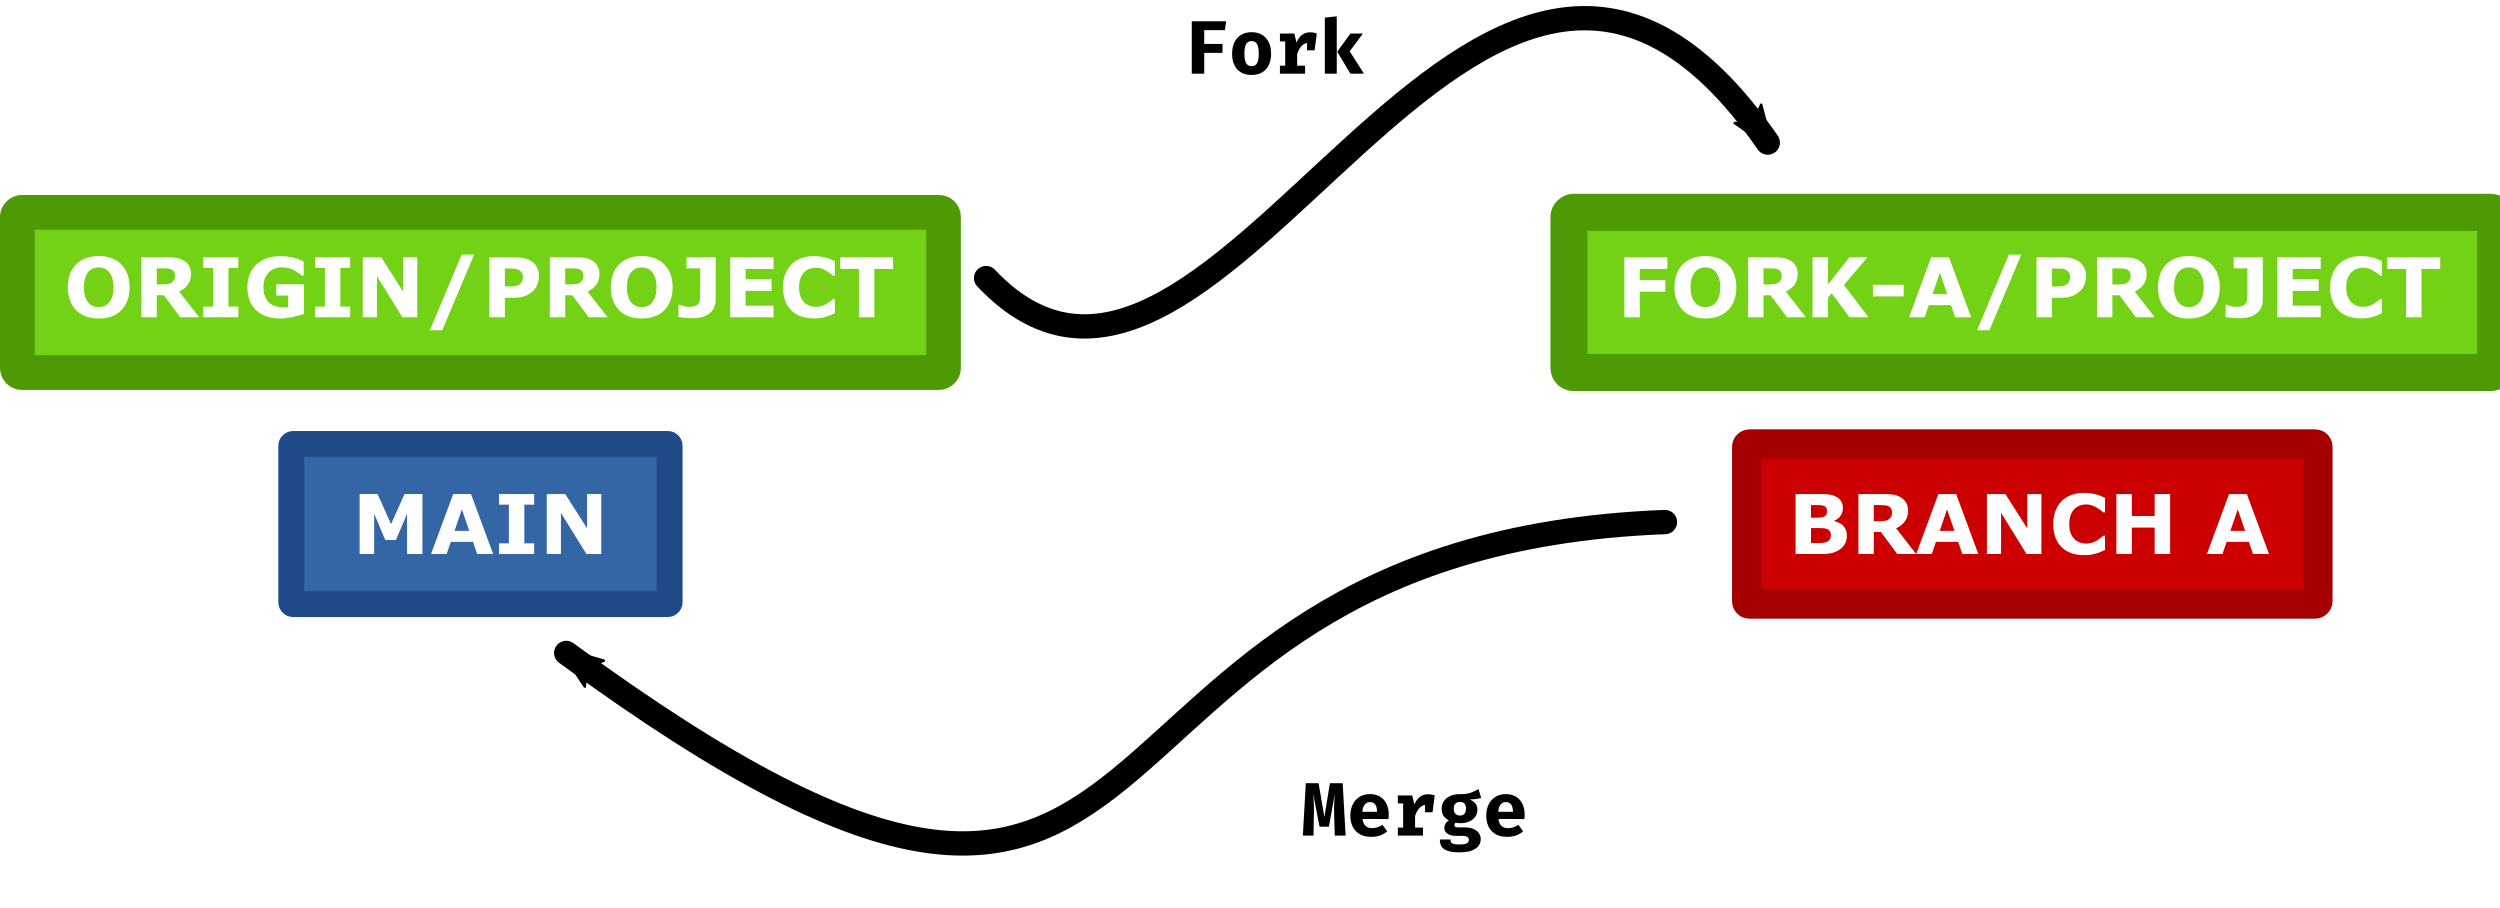 <?xml version="1.0" encoding="UTF-8" standalone="no"?>
<svg
   xmlns:dc="http://purl.org/dc/elements/1.1/"
   xmlns:cc="http://creativecommons.org/ns#"
   xmlns:rdf="http://www.w3.org/1999/02/22-rdf-syntax-ns#"
   xmlns:svg="http://www.w3.org/2000/svg"
   xmlns="http://www.w3.org/2000/svg"
   xmlns:sodipodi="http://sodipodi.sourceforge.net/DTD/sodipodi-0.dtd"
   xmlns:inkscape="http://www.inkscape.org/namespaces/inkscape"
   version="1.1"
   viewBox="0 0 727.753 264.256"
   id="svg134"
   sodipodi:docname="remotes.svg"
   width="727.753"
   height="264.256"
   inkscape:version="1.0.2-2 (e86c870879, 2021-01-15)">
  <sodipodi:namedview
     pagecolor="#ffffff"
     bordercolor="#666666"
     borderopacity="1"
     objecttolerance="10"
     gridtolerance="10"
     guidetolerance="10"
     inkscape:pageopacity="0"
     inkscape:pageshadow="2"
     inkscape:window-width="2560"
     inkscape:window-height="2126"
     id="namedview136"
     showgrid="false"
     showguides="false"
     fit-margin-top="0"
     fit-margin-left="0"
     fit-margin-right="0"
     fit-margin-bottom="0"
     inkscape:zoom="2.2930559"
     inkscape:cx="377.47018"
     inkscape:cy="132.12907"
     inkscape:window-x="-11"
     inkscape:window-y="-11"
     inkscape:window-maximized="1"
     inkscape:current-layer="svg134" />
  <defs
     id="defs8">
    <marker
       id="marker7130"
       overflow="visible"
       orient="auto">
      <path
         transform="scale(-0.6)"
         d="M 8.719,4.034 -2.207,0.016 8.719,-4.002 c -1.746,2.372 -1.735,5.617 0,8.035 z"
         fill-rule="evenodd"
         stroke="#000000"
         stroke-linejoin="round"
         stroke-width="0.625"
         id="path2" />
    </marker>
    <marker
       id="marker5882"
       overflow="visible"
       orient="auto">
      <path
         transform="scale(-0.6)"
         d="M 8.719,4.034 -2.207,0.016 8.719,-4.002 c -1.746,2.372 -1.735,5.617 0,8.035 z"
         fill-rule="evenodd"
         stroke="#000000"
         stroke-linejoin="round"
         stroke-width="0.625"
         id="path5" />
    </marker>
  </defs>
  <rect
     transform="rotate(90)"
     x="61.819"
     y="-274.653"
     width="46.628"
     height="269.594"
     ry="1.301"
     fill="#73d216"
     stroke="#4e9a06"
     stroke-linecap="square"
     stroke-width="10.118"
     id="rect10" />
  <rect
     transform="rotate(90)"
     x="61.819"
     y="-726.471"
     width="46.628"
     height="269.734"
     ry="1.302"
     fill="#73d216"
     stroke="#4e9a06"
     stroke-linecap="square"
     stroke-width="10.792"
     id="rect38" />
  <path
     d="M 484.67,151.969 C 295.485,159.275 357.308,331.217 164.827,190.078"
     fill="none"
     marker-end="url(#marker5882)"
     stroke="#000000"
     stroke-linecap="round"
     stroke-linejoin="round"
     stroke-width="7.076"
     id="path70"
     sodipodi:nodetypes="cc" />
  <rect
     transform="rotate(90)"
     x="129.229"
     y="-674.765"
     width="46.628"
     height="166.322"
     ry="0.803"
     fill="#cc0000"
     stroke="#a40000"
     stroke-linecap="square"
     stroke-width="8.488"
     id="rect72" />
  <rect
     transform="rotate(90)"
     x="129.229"
     y="-194.926"
     width="46.628"
     height="110.14"
     ry="0.532"
     fill="#cc0000"
     stroke="#a40000"
     stroke-linecap="square"
     stroke-width="7.536"
     id="rect90"
     style="fill:#3465a4;stroke:#204a87" />
  <path
     d="m 287.053,80.949 c 68.049,72.029 142.61,-162.06 227.55,-39.442"
     fill="none"
     marker-end="url(#marker7130)"
     stroke="#000000"
     stroke-linecap="round"
     stroke-linejoin="round"
     stroke-width="7.076"
     id="path108" />
  <g
     stroke-width="2.75"
     style="font-variant-ligatures:normal;font-variant-caps:normal;font-variant-numeric:normal;font-feature-settings:normal"
     aria-label="Fork"
     id="g118"
     transform="translate(-31.987,-453.081)">
    <path
       d="m 382.54,461.85 v 4.025 h 5.323 v 2.596 H 382.54 v 6.049 h -3.629 v -15.244 h 10.008 l -0.352,2.574 z"
       id="path110" />
    <path
       d="m 396.33,462.45 q 2.662,0 4.157,1.694 1.518,1.672 1.518,4.509 0,2.947 -1.496,4.597 -1.496,1.65 -4.179,1.65 -2.684,0 -4.179,-1.628 -1.496,-1.65 -1.496,-4.597 0,-1.87 0.66,-3.256 0.682,-1.408 1.958,-2.178 1.298,-0.792 3.058,-0.792 z m 0,2.574 q -1.078,0 -1.584,0.88 -0.506,0.858 -0.506,2.772 0,1.936 0.506,2.816 0.506,0.858 1.584,0.858 1.078,0 1.584,-0.88 0.506,-0.88 0.506,-2.816 0,-1.892 -0.506,-2.75 -0.506,-0.88 -1.584,-0.88 z"
       id="path112" />
    <path
       d="m 413.37,462.49 q 1.056,0 1.936,0.352 l -0.638,4.883 h -2.2 v -2.134 q -0.968,0.154 -1.716,1.034 -0.748,0.88 -1.166,2.222 v 3.344 h 2.31 v 2.332 h -7.325 v -2.332 h 1.54 v -7.039 h -1.54 v -2.31 h 4.201 l 0.616,2.618 q 0.638,-1.496 1.606,-2.222 0.968,-0.748 2.376,-0.748 z"
       id="path114" />
    <path
       d="m 421.12,457.83 v 16.695 h -3.475 v -16.321 z m 7.611,5.015 -3.849,5.169 4.157,6.511 h -3.959 l -3.827,-6.401 3.849,-5.279 z"
       id="path116" />
  </g>
  <g
     stroke-width="2.75"
     style="font-variant-ligatures:normal;font-variant-caps:normal;font-variant-numeric:normal;font-feature-settings:normal"
     aria-label="Merge"
     id="g130"
     transform="translate(-31.987,-453.081)">
    <path
       d="m 423.7,696.32 h -3.167 l -0.176,-6.533 q -0.022,-0.484 -0.022,-1.32 0,-1.1 0.066,-2.134 0.066,-1.056 0.154,-2.2 l -1.716,9.59 h -2.728 l -1.87,-9.59 q 0.242,2.53 0.242,4.553 l -0.022,1.166 -0.11,6.467 h -3.102 l 0.858,-15.244 h 3.717 l 1.694,9.854 1.606,-9.854 h 3.717 z"
       id="path120" />
    <path
       d="m 428.62,691.5 q 0.33,2.662 2.816,2.662 1.496,0 2.991,-0.968 l 1.386,1.892 q -0.858,0.748 -2.046,1.188 -1.188,0.418 -2.618,0.418 -1.958,0 -3.321,-0.77 -1.364,-0.792 -2.068,-2.178 -0.682,-1.408 -0.682,-3.256 0,-1.76 0.66,-3.167 0.682,-1.43 1.958,-2.244 1.298,-0.836 3.079,-0.836 1.672,0 2.904,0.726 1.232,0.704 1.892,2.068 0.682,1.342 0.682,3.212 0,0.726 -0.066,1.254 z m 2.156,-4.927 q -0.946,0 -1.518,0.704 -0.572,0.682 -0.682,2.112 h 4.289 q -0.044,-2.816 -2.09,-2.816 z"
       id="path122" />
    <path
       d="m 447.7,684.29 q 1.056,0 1.936,0.352 l -0.638,4.883 h -2.2 v -2.134 q -0.968,0.154 -1.716,1.034 -0.748,0.88 -1.166,2.222 v 3.344 h 2.31 v 2.332 h -7.325 v -2.332 h 1.54 v -7.039 h -1.54 v -2.31 h 4.201 l 0.616,2.618 q 0.638,-1.496 1.606,-2.222 0.968,-0.748 2.376,-0.748 z"
       id="path124" />
    <path
       d="m 463.16,685.32 q -1.144,0.462 -3.365,0.462 1.144,0.506 1.694,1.21 0.572,0.704 0.572,1.804 0,1.122 -0.616,2.024 -0.616,0.88 -1.738,1.386 -1.122,0.506 -2.596,0.506 -0.726,0 -1.364,-0.132 -0.176,0.088 -0.286,0.286 -0.088,0.176 -0.088,0.374 0,0.33 0.242,0.528 0.264,0.176 1.034,0.176 h 1.936 q 1.32,0 2.332,0.44 1.012,0.44 1.562,1.21 0.55,0.77 0.55,1.738 0,1.826 -1.606,2.837 -1.584,1.034 -4.641,1.034 -2.178,0 -3.431,-0.462 -1.232,-0.44 -1.738,-1.254 -0.484,-0.814 -0.484,-2.046 h 3.079 q 0,0.55 0.198,0.858 0.22,0.308 0.792,0.462 0.572,0.154 1.672,0.154 1.54,0 2.112,-0.352 0.594,-0.352 0.594,-0.99 0,-0.528 -0.44,-0.858 -0.418,-0.308 -1.254,-0.308 h -1.848 q -1.804,0 -2.706,-0.638 -0.902,-0.66 -0.902,-1.672 0,-0.66 0.33,-1.232 0.352,-0.594 0.968,-0.99 -1.1,-0.594 -1.584,-1.386 -0.484,-0.814 -0.484,-1.958 0,-1.298 0.66,-2.266 0.66,-0.968 1.848,-1.474 1.188,-0.528 2.706,-0.528 1.76,0.044 2.991,-0.33 1.232,-0.396 2.508,-1.166 z m -6.203,1.21 q -0.836,0 -1.32,0.528 -0.462,0.528 -0.462,1.43 0,0.946 0.484,1.474 0.484,0.528 1.298,0.528 0.858,0 1.32,-0.506 0.462,-0.528 0.462,-1.54 0,-1.914 -1.782,-1.914 z"
       id="path126" />
    <path
       d="m 468.18,691.5 q 0.33,2.662 2.816,2.662 1.496,0 2.991,-0.968 l 1.386,1.892 q -0.858,0.748 -2.046,1.188 -1.188,0.418 -2.618,0.418 -1.958,0 -3.321,-0.77 -1.364,-0.792 -2.068,-2.178 -0.682,-1.408 -0.682,-3.256 0,-1.76 0.66,-3.167 0.682,-1.43 1.958,-2.244 1.298,-0.836 3.079,-0.836 1.672,0 2.904,0.726 1.232,0.704 1.892,2.068 0.682,1.342 0.682,3.212 0,0.726 -0.066,1.254 z m 2.156,-4.927 q -0.946,0 -1.518,0.704 -0.572,0.682 -0.682,2.112 h 4.289 q -0.044,-2.816 -2.09,-2.816 z"
       id="path128" />
  </g>
  <g
     aria-label="MAIN"
     id="text1092"
     style="font-style:normal;font-weight:normal;font-size:24px;line-height:1.25;font-family:sans-serif;fill:#ffffff;fill-opacity:1;stroke:none"
     transform="translate(-40.307)">
    <path
       d="m 163.282,161.268 h -4.477 v -11.684 l -3.234,7.582 h -3.105 l -3.234,-7.582 v 11.684 h -4.242 v -17.449 h 5.227 l 3.926,8.754 3.914,-8.754 h 5.227 z"
       style="font-style:normal;font-variant:normal;font-weight:bold;font-stretch:normal;font-size:24px;font-family:sans-serif;-inkscape-font-specification:'sans-serif Bold';fill:#ffffff"
       id="path1224" />
    <path
       d="m 183.86,161.268 h -4.652 l -1.207,-3.527 h -6.469 l -1.207,3.527 h -4.535 l 6.445,-17.449 h 5.18 z m -6.949,-6.727 -2.145,-6.258 -2.145,6.258 z"
       style="font-style:normal;font-variant:normal;font-weight:bold;font-stretch:normal;font-size:24px;font-family:sans-serif;-inkscape-font-specification:'sans-serif Bold';fill:#ffffff"
       id="path1226" />
    <path
       d="m 195.802,161.268 h -10.219 v -3.094 h 2.859 V 146.912 h -2.859 v -3.094 h 10.219 v 3.094 h -2.859 v 11.262 h 2.859 z"
       style="font-style:normal;font-variant:normal;font-weight:bold;font-stretch:normal;font-size:24px;font-family:sans-serif;-inkscape-font-specification:'sans-serif Bold';fill:#ffffff"
       id="path1228" />
    <path
       d="m 215.337,161.268 h -4.336 l -7.406,-11.977 v 11.977 h -4.125 v -17.449 h 5.379 l 6.363,9.996 v -9.996 h 4.125 z"
       style="font-style:normal;font-variant:normal;font-weight:bold;font-stretch:normal;font-size:24px;font-family:sans-serif;-inkscape-font-specification:'sans-serif Bold';fill:#ffffff"
       id="path1230" />
  </g>
  <g
     aria-label="ORIGIN/PROJECT"
     id="text1092-6"
     style="font-style:normal;font-weight:normal;font-size:24px;line-height:1.25;font-family:sans-serif;fill:#ffffff;fill-opacity:1;stroke:none">
    <path
       d="m 37.727,83.633 q 0,4.172 -2.391,6.633 -2.391,2.449 -6.609,2.449 -4.207,0 -6.598,-2.449 -2.391,-2.461 -2.391,-6.633 0,-4.207 2.391,-6.645 2.391,-2.449 6.598,-2.449 4.195,0 6.598,2.449 2.402,2.438 2.402,6.645 z m -5.965,4.418 q 0.656,-0.797 0.973,-1.875 0.316,-1.09 0.316,-2.555 0,-1.57 -0.363,-2.672 -0.363,-1.102 -0.949,-1.781 -0.598,-0.703 -1.383,-1.02 -0.773,-0.316 -1.617,-0.316 -0.855,0 -1.617,0.305 -0.75,0.305 -1.383,1.008 -0.586,0.656 -0.961,1.816 -0.363,1.148 -0.363,2.672 0,1.559 0.352,2.66 0.363,1.09 0.949,1.781 0.586,0.691 1.371,1.02 0.785,0.328 1.652,0.328 0.867,0 1.652,-0.328 0.785,-0.34 1.371,-1.043 z"
       style="font-style:normal;font-variant:normal;font-weight:bold;font-stretch:normal;font-size:24px;font-family:sans-serif;-inkscape-font-specification:'sans-serif Bold';fill:#ffffff"
       id="path1195" />
    <path
       d="m 50.946,80.246 q 0,-0.656 -0.27,-1.125 -0.27,-0.469 -0.926,-0.738 -0.457,-0.188 -1.066,-0.223 -0.609,-0.047 -1.418,-0.047 h -1.629 v 4.699 h 1.383 q 1.078,0 1.805,-0.105 0.727,-0.105 1.219,-0.48 0.469,-0.363 0.68,-0.797 0.223,-0.445 0.223,-1.184 z m 7.02,12.105 H 52.469 L 47.712,85.953 h -2.074 v 6.398 H 41.161 V 74.903 h 7.547 q 1.547,0 2.66,0.176 1.113,0.176 2.086,0.762 0.984,0.586 1.559,1.523 0.586,0.926 0.586,2.332 0,1.934 -0.902,3.152 -0.891,1.219 -2.555,2.027 z"
       style="font-style:normal;font-variant:normal;font-weight:bold;font-stretch:normal;font-size:24px;font-family:sans-serif;-inkscape-font-specification:'sans-serif Bold';fill:#ffffff"
       id="path1197" />
    <path
       d="m 69.368,92.352 h -10.219 v -3.094 h 2.859 V 77.996 h -2.859 v -3.094 h 10.219 v 3.094 h -2.859 v 11.262 h 2.859 z"
       style="font-style:normal;font-variant:normal;font-weight:bold;font-stretch:normal;font-size:24px;font-family:sans-serif;-inkscape-font-specification:'sans-serif Bold';fill:#ffffff"
       id="path1199" />
    <path
       d="m 88.469,91.356 q -1.172,0.457 -3.105,0.914 -1.934,0.445 -3.855,0.445 -4.453,0 -6.973,-2.414 -2.52,-2.426 -2.52,-6.691 0,-4.066 2.543,-6.551 2.543,-2.496 7.09,-2.496 1.723,0 3.281,0.316 1.559,0.305 3.469,1.23 v 4.09 h -0.504 q -0.328,-0.246 -0.961,-0.691 -0.633,-0.457 -1.219,-0.773 -0.68,-0.375 -1.594,-0.645 -0.902,-0.27 -1.922,-0.27 -1.195,0 -2.168,0.352 -0.973,0.352 -1.746,1.078 -0.738,0.703 -1.172,1.793 -0.422,1.078 -0.422,2.496 0,2.895 1.535,4.43 1.535,1.535 4.535,1.535 0.258,0 0.562,-0.012 0.316,-0.012 0.574,-0.035 v -3.422 h -3.48 v -3.293 h 8.051 z"
       style="font-style:normal;font-variant:normal;font-weight:bold;font-stretch:normal;font-size:24px;font-family:sans-serif;-inkscape-font-specification:'sans-serif Bold';fill:#ffffff"
       id="path1201" />
    <path
       d="M 101.934,92.352 H 91.715 v -3.094 h 2.859 V 77.996 h -2.859 v -3.094 h 10.219 v 3.094 h -2.859 v 11.262 h 2.859 z"
       style="font-style:normal;font-variant:normal;font-weight:bold;font-stretch:normal;font-size:24px;font-family:sans-serif;-inkscape-font-specification:'sans-serif Bold';fill:#ffffff"
       id="path1203" />
    <path
       d="m 121.469,92.352 h -4.336 l -7.406,-11.977 v 11.977 h -4.125 V 74.903 h 5.379 l 6.363,9.996 v -9.996 h 4.125 z"
       style="font-style:normal;font-variant:normal;font-weight:bold;font-stretch:normal;font-size:24px;font-family:sans-serif;-inkscape-font-specification:'sans-serif Bold';fill:#ffffff"
       id="path1205" />
    <path
       d="m 138.028,74.117 -9.293,22.031 h -3.598 l 9.258,-22.031 z"
       style="font-style:normal;font-variant:normal;font-weight:bold;font-stretch:normal;font-size:24px;font-family:sans-serif;-inkscape-font-specification:'sans-serif Bold';fill:#ffffff"
       id="path1207" />
    <path
       d="m 156.872,80.41 q 0,1.172 -0.41,2.297 -0.41,1.113 -1.172,1.875 -1.043,1.031 -2.332,1.559 -1.277,0.527 -3.188,0.527 h -2.801 v 5.684 h -4.5 V 74.903 h 7.406 q 1.664,0 2.801,0.293 1.148,0.281 2.027,0.855 1.055,0.691 1.605,1.77 0.562,1.078 0.562,2.59 z m -4.652,0.105 q 0,-0.738 -0.398,-1.266 -0.398,-0.539 -0.926,-0.75 -0.703,-0.281 -1.371,-0.305 -0.668,-0.035 -1.781,-0.035 h -0.773 v 5.227 h 1.289 q 1.148,0 1.887,-0.141 0.75,-0.141 1.254,-0.562 0.434,-0.375 0.621,-0.891 0.199,-0.527 0.199,-1.277 z"
       style="font-style:normal;font-variant:normal;font-weight:bold;font-stretch:normal;font-size:24px;font-family:sans-serif;-inkscape-font-specification:'sans-serif Bold';fill:#ffffff"
       id="path1209" />
    <path
       d="m 169.844,80.246 q 0,-0.656 -0.27,-1.125 -0.27,-0.469 -0.926,-0.738 -0.457,-0.188 -1.066,-0.223 -0.609,-0.047 -1.418,-0.047 h -1.629 v 4.699 h 1.383 q 1.078,0 1.805,-0.105 0.727,-0.105 1.219,-0.48 0.469,-0.363 0.68,-0.797 0.223,-0.445 0.223,-1.184 z m 7.02,12.105 h -5.496 L 166.61,85.953 h -2.074 v 6.398 h -4.477 V 74.903 h 7.547 q 1.547,0 2.66,0.176 1.113,0.176 2.086,0.762 0.984,0.586 1.559,1.523 0.586,0.926 0.586,2.332 0,1.934 -0.902,3.152 -0.891,1.219 -2.555,2.027 z"
       style="font-style:normal;font-variant:normal;font-weight:bold;font-stretch:normal;font-size:24px;font-family:sans-serif;-inkscape-font-specification:'sans-serif Bold';fill:#ffffff"
       id="path1211" />
    <path
       d="m 195.801,83.633 q 0,4.172 -2.391,6.633 -2.391,2.449 -6.609,2.449 -4.207,0 -6.598,-2.449 -2.391,-2.461 -2.391,-6.633 0,-4.207 2.391,-6.645 2.391,-2.449 6.598,-2.449 4.195,0 6.598,2.449 2.402,2.438 2.402,6.645 z m -5.965,4.418 q 0.656,-0.797 0.973,-1.875 0.316,-1.09 0.316,-2.555 0,-1.57 -0.363,-2.672 -0.363,-1.102 -0.949,-1.781 -0.598,-0.703 -1.383,-1.02 -0.773,-0.316 -1.617,-0.316 -0.855,0 -1.617,0.305 -0.75,0.305 -1.383,1.008 -0.586,0.656 -0.961,1.816 -0.363,1.148 -0.363,2.672 0,1.559 0.352,2.66 0.363,1.09 0.949,1.781 0.586,0.691 1.371,1.02 0.785,0.328 1.652,0.328 0.867,0 1.652,-0.328 0.785,-0.34 1.371,-1.043 z"
       style="font-style:normal;font-variant:normal;font-weight:bold;font-stretch:normal;font-size:24px;font-family:sans-serif;-inkscape-font-specification:'sans-serif Bold';fill:#ffffff"
       id="path1213" />
    <path
       d="m 208.329,87.231 q 0,1.148 -0.41,2.156 -0.41,0.996 -1.219,1.688 -0.855,0.738 -2.062,1.148 -1.207,0.398 -2.988,0.398 -1.207,0 -2.273,-0.094 -1.066,-0.082 -1.875,-0.246 v -3.539 h 0.422 q 0.562,0.211 1.172,0.398 0.609,0.176 1.559,0.176 1.23,0 1.887,-0.328 0.668,-0.328 0.949,-0.914 0.27,-0.574 0.305,-1.254 0.035,-0.691 0.035,-1.758 v -6.949 h -3.996 v -3.211 h 8.496 z"
       style="font-style:normal;font-variant:normal;font-weight:bold;font-stretch:normal;font-size:24px;font-family:sans-serif;-inkscape-font-specification:'sans-serif Bold';fill:#ffffff"
       id="path1215" />
    <path
       d="m 225.18,92.352 h -12.621 V 74.903 h 12.621 v 3.375 h -8.145 v 3.012 h 7.559 v 3.375 h -7.559 v 4.312 h 8.145 z"
       style="font-style:normal;font-variant:normal;font-weight:bold;font-stretch:normal;font-size:24px;font-family:sans-serif;-inkscape-font-specification:'sans-serif Bold';fill:#ffffff"
       id="path1217" />
    <path
       d="m 236.84,92.692 q -1.945,0 -3.598,-0.574 -1.641,-0.574 -2.824,-1.711 -1.184,-1.137 -1.84,-2.836 -0.645,-1.699 -0.645,-3.926 0,-2.074 0.621,-3.762 0.621,-1.688 1.805,-2.895 1.137,-1.16 2.812,-1.793 1.688,-0.633 3.68,-0.633 1.102,0 1.98,0.129 0.891,0.117 1.641,0.316 0.785,0.223 1.418,0.504 0.645,0.27 1.125,0.504 v 4.23 h -0.516 q -0.328,-0.281 -0.832,-0.668 -0.492,-0.387 -1.125,-0.762 -0.645,-0.375 -1.395,-0.633 -0.75,-0.258 -1.605,-0.258 -0.949,0 -1.805,0.305 -0.855,0.293 -1.582,0.984 -0.691,0.668 -1.125,1.77 -0.422,1.102 -0.422,2.672 0,1.641 0.457,2.742 0.469,1.102 1.172,1.734 0.715,0.645 1.594,0.926 0.879,0.27 1.734,0.27 0.82,0 1.617,-0.246 0.809,-0.246 1.488,-0.668 0.574,-0.34 1.066,-0.727 0.492,-0.387 0.809,-0.668 h 0.469 v 4.172 q -0.656,0.293 -1.254,0.551 -0.598,0.258 -1.254,0.445 -0.855,0.246 -1.605,0.375 -0.75,0.129 -2.062,0.129 z"
       style="font-style:normal;font-variant:normal;font-weight:bold;font-stretch:normal;font-size:24px;font-family:sans-serif;-inkscape-font-specification:'sans-serif Bold';fill:#ffffff"
       id="path1219" />
    <path
       d="m 259.973,78.278 h -5.449 v 14.074 h -4.5 V 78.278 h -5.449 v -3.375 h 15.398 z"
       style="font-style:normal;font-variant:normal;font-weight:bold;font-stretch:normal;font-size:24px;font-family:sans-serif;-inkscape-font-specification:'sans-serif Bold';fill:#ffffff"
       id="path1221" />
  </g>
  <g
     aria-label="FORK-A/PROJECT"
     id="text1092-6-5"
     style="font-style:normal;font-weight:normal;font-size:24px;line-height:1.25;font-family:sans-serif;fill:#ffffff;fill-opacity:1;stroke:none"
     transform="translate(4.114)">
    <path
       d="m 481.248,78.278 h -8.027 v 3.246 h 7.441 v 3.375 h -7.441 v 7.453 h -4.477 V 74.903 h 12.504 z"
       style="font-style:normal;font-variant:normal;font-weight:bold;font-stretch:normal;font-size:24px;font-family:sans-serif;-inkscape-font-specification:'sans-serif Bold';fill:#ffffff"
       id="path1248" />
    <path
       d="m 501.322,83.633 q 0,4.172 -2.391,6.633 -2.391,2.449 -6.609,2.449 -4.207,0 -6.598,-2.449 -2.391,-2.461 -2.391,-6.633 0,-4.207 2.391,-6.645 2.391,-2.449 6.598,-2.449 4.195,0 6.598,2.449 2.402,2.438 2.402,6.645 z m -5.965,4.418 q 0.656,-0.797 0.973,-1.875 0.316,-1.09 0.316,-2.555 0,-1.57 -0.363,-2.672 -0.363,-1.102 -0.949,-1.781 -0.598,-0.703 -1.383,-1.02 -0.773,-0.316 -1.617,-0.316 -0.855,0 -1.617,0.305 -0.75,0.305 -1.383,1.008 -0.586,0.656 -0.961,1.816 -0.363,1.148 -0.363,2.672 0,1.559 0.352,2.66 0.363,1.09 0.949,1.781 0.586,0.691 1.371,1.02 0.785,0.328 1.652,0.328 0.867,0 1.652,-0.328 0.785,-0.34 1.371,-1.043 z"
       style="font-style:normal;font-variant:normal;font-weight:bold;font-stretch:normal;font-size:24px;font-family:sans-serif;-inkscape-font-specification:'sans-serif Bold';fill:#ffffff"
       id="path1250" />
    <path
       d="m 514.541,80.246 q 0,-0.656 -0.27,-1.125 -0.27,-0.469 -0.926,-0.738 -0.457,-0.188 -1.066,-0.223 -0.609,-0.047 -1.418,-0.047 h -1.629 v 4.699 h 1.383 q 1.078,0 1.805,-0.105 0.727,-0.105 1.219,-0.48 0.469,-0.363 0.68,-0.797 0.223,-0.445 0.223,-1.184 z m 7.02,12.105 h -5.496 L 511.307,85.953 h -2.074 v 6.398 H 504.756 V 74.903 h 7.547 q 1.547,0 2.66,0.176 1.113,0.176 2.086,0.762 0.984,0.586 1.559,1.523 0.586,0.926 0.586,2.332 0,1.934 -0.902,3.152 -0.891,1.219 -2.555,2.027 z"
       style="font-style:normal;font-variant:normal;font-weight:bold;font-stretch:normal;font-size:24px;font-family:sans-serif;-inkscape-font-specification:'sans-serif Bold';fill:#ffffff"
       id="path1252" />
    <path
       d="m 539.818,92.352 h -5.52 l -5.215,-6.984 -1.055,1.277 v 5.707 h -4.5 V 74.903 h 4.5 v 7.898 l 6.234,-7.898 h 5.215 l -6.82,8.074 z"
       style="font-style:normal;font-variant:normal;font-weight:bold;font-stretch:normal;font-size:24px;font-family:sans-serif;-inkscape-font-specification:'sans-serif Bold';fill:#ffffff"
       id="path1254" />
    <path
       d="m 550.037,86.282 h -8.941 v -3.375 h 8.941 z"
       style="font-style:normal;font-variant:normal;font-weight:bold;font-stretch:normal;font-size:24px;font-family:sans-serif;-inkscape-font-specification:'sans-serif Bold';fill:#ffffff"
       id="path1256" />
    <path
       d="m 569.678,92.352 h -4.652 l -1.207,-3.527 h -6.469 l -1.207,3.527 h -4.535 l 6.445,-17.449 h 5.18 z m -6.949,-6.727 -2.145,-6.258 -2.145,6.258 z"
       style="font-style:normal;font-variant:normal;font-weight:bold;font-stretch:normal;font-size:24px;font-family:sans-serif;-inkscape-font-specification:'sans-serif Bold';fill:#ffffff"
       id="path1258" />
    <path
       d="m 584.291,74.117 -9.293,22.031 h -3.598 l 9.258,-22.031 z"
       style="font-style:normal;font-variant:normal;font-weight:bold;font-stretch:normal;font-size:24px;font-family:sans-serif;-inkscape-font-specification:'sans-serif Bold';fill:#ffffff"
       id="path1260" />
    <path
       d="m 603.135,80.41 q 0,1.172 -0.41,2.297 -0.41,1.113 -1.172,1.875 -1.043,1.031 -2.332,1.559 -1.277,0.527 -3.188,0.527 h -2.801 v 5.684 h -4.5 V 74.903 h 7.406 q 1.664,0 2.801,0.293 1.148,0.281 2.027,0.855 1.055,0.691 1.605,1.77 0.562,1.078 0.562,2.59 z m -4.652,0.105 q 0,-0.738 -0.398,-1.266 -0.398,-0.539 -0.926,-0.75 -0.703,-0.281 -1.371,-0.305 -0.668,-0.035 -1.781,-0.035 h -0.773 v 5.227 h 1.289 q 1.148,0 1.887,-0.141 0.75,-0.141 1.254,-0.562 0.434,-0.375 0.621,-0.891 0.199,-0.527 0.199,-1.277 z"
       style="font-style:normal;font-variant:normal;font-weight:bold;font-stretch:normal;font-size:24px;font-family:sans-serif;-inkscape-font-specification:'sans-serif Bold';fill:#ffffff"
       id="path1262" />
    <path
       d="m 616.107,80.246 q 0,-0.656 -0.27,-1.125 -0.27,-0.469 -0.926,-0.738 -0.457,-0.188 -1.066,-0.223 -0.609,-0.047 -1.418,-0.047 h -1.629 v 4.699 h 1.383 q 1.078,0 1.805,-0.105 0.727,-0.105 1.219,-0.48 0.469,-0.363 0.68,-0.797 0.223,-0.445 0.223,-1.184 z m 7.02,12.105 H 617.631 L 612.873,85.953 h -2.074 v 6.398 H 606.322 V 74.903 h 7.547 q 1.547,0 2.66,0.176 1.113,0.176 2.086,0.762 0.984,0.586 1.559,1.523 0.586,0.926 0.586,2.332 0,1.934 -0.902,3.152 -0.891,1.219 -2.555,2.027 z"
       style="font-style:normal;font-variant:normal;font-weight:bold;font-stretch:normal;font-size:24px;font-family:sans-serif;-inkscape-font-specification:'sans-serif Bold';fill:#ffffff"
       id="path1264" />
    <path
       d="m 642.064,83.633 q 0,4.172 -2.391,6.633 -2.391,2.449 -6.609,2.449 -4.207,0 -6.598,-2.449 -2.391,-2.461 -2.391,-6.633 0,-4.207 2.391,-6.645 2.391,-2.449 6.598,-2.449 4.195,0 6.598,2.449 2.402,2.438 2.402,6.645 z m -5.965,4.418 q 0.656,-0.797 0.973,-1.875 0.316,-1.09 0.316,-2.555 0,-1.57 -0.363,-2.672 -0.363,-1.102 -0.949,-1.781 -0.598,-0.703 -1.383,-1.02 -0.773,-0.316 -1.617,-0.316 -0.855,0 -1.617,0.305 -0.75,0.305 -1.383,1.008 -0.586,0.656 -0.961,1.816 -0.363,1.148 -0.363,2.672 0,1.559 0.352,2.66 0.363,1.09 0.949,1.781 0.586,0.691 1.371,1.02 0.785,0.328 1.652,0.328 0.867,0 1.652,-0.328 0.785,-0.34 1.371,-1.043 z"
       style="font-style:normal;font-variant:normal;font-weight:bold;font-stretch:normal;font-size:24px;font-family:sans-serif;-inkscape-font-specification:'sans-serif Bold';fill:#ffffff"
       id="path1266" />
    <path
       d="m 654.592,87.231 q 0,1.148 -0.41,2.156 -0.41,0.996 -1.219,1.688 -0.855,0.738 -2.062,1.148 -1.207,0.398 -2.988,0.398 -1.207,0 -2.273,-0.094 -1.066,-0.082 -1.875,-0.246 v -3.539 h 0.422 q 0.562,0.211 1.172,0.398 0.609,0.176 1.559,0.176 1.23,0 1.887,-0.328 0.668,-0.328 0.949,-0.914 0.27,-0.574 0.305,-1.254 0.035,-0.691 0.035,-1.758 v -6.949 h -3.996 v -3.211 h 8.496 z"
       style="font-style:normal;font-variant:normal;font-weight:bold;font-stretch:normal;font-size:24px;font-family:sans-serif;-inkscape-font-specification:'sans-serif Bold';fill:#ffffff"
       id="path1268" />
    <path
       d="M 671.443,92.352 H 658.822 V 74.903 h 12.621 v 3.375 h -8.145 v 3.012 h 7.559 v 3.375 h -7.559 v 4.312 h 8.145 z"
       style="font-style:normal;font-variant:normal;font-weight:bold;font-stretch:normal;font-size:24px;font-family:sans-serif;-inkscape-font-specification:'sans-serif Bold';fill:#ffffff"
       id="path1270" />
    <path
       d="m 683.103,92.692 q -1.945,0 -3.598,-0.574 -1.641,-0.574 -2.824,-1.711 -1.184,-1.137 -1.84,-2.836 -0.645,-1.699 -0.645,-3.926 0,-2.074 0.621,-3.762 0.621,-1.688 1.805,-2.895 1.137,-1.16 2.812,-1.793 1.688,-0.633 3.68,-0.633 1.102,0 1.98,0.129 0.891,0.117 1.641,0.316 0.785,0.223 1.418,0.504 0.645,0.27 1.125,0.504 v 4.23 h -0.516 q -0.328,-0.281 -0.832,-0.668 -0.492,-0.387 -1.125,-0.762 -0.645,-0.375 -1.395,-0.633 -0.75,-0.258 -1.605,-0.258 -0.949,0 -1.805,0.305 -0.855,0.293 -1.582,0.984 -0.691,0.668 -1.125,1.77 -0.422,1.102 -0.422,2.672 0,1.641 0.457,2.742 0.469,1.102 1.172,1.734 0.715,0.645 1.594,0.926 0.879,0.27 1.734,0.27 0.82,0 1.617,-0.246 0.809,-0.246 1.488,-0.668 0.574,-0.34 1.066,-0.727 0.492,-0.387 0.809,-0.668 h 0.469 v 4.172 q -0.656,0.293 -1.254,0.551 -0.598,0.258 -1.254,0.445 -0.855,0.246 -1.605,0.375 -0.75,0.129 -2.062,0.129 z"
       style="font-style:normal;font-variant:normal;font-weight:bold;font-stretch:normal;font-size:24px;font-family:sans-serif;-inkscape-font-specification:'sans-serif Bold';fill:#ffffff"
       id="path1272" />
    <path
       d="m 706.236,78.278 h -5.449 v 14.074 h -4.5 V 78.278 h -5.449 v -3.375 h 15.398 z"
       style="font-style:normal;font-variant:normal;font-weight:bold;font-stretch:normal;font-size:24px;font-family:sans-serif;-inkscape-font-specification:'sans-serif Bold';fill:#ffffff"
       id="path1274" />
  </g>
  <g
     aria-label="BRANCH A"
     id="text1092-9"
     style="font-style:normal;font-weight:normal;font-size:24px;line-height:1.25;font-family:sans-serif;fill:#ffffff;fill-opacity:1;stroke:none">
    <path
       d="m 537.633,155.924 q 0,1.266 -0.516,2.262 -0.504,0.996 -1.395,1.652 -1.031,0.773 -2.273,1.102 -1.23,0.328 -3.129,0.328 h -7.617 v -17.449 h 6.773 q 2.109,0 3.082,0.141 0.984,0.141 1.945,0.621 0.996,0.504 1.477,1.359 0.492,0.844 0.492,1.934 0,1.266 -0.668,2.238 -0.668,0.961 -1.887,1.5 v 0.094 q 1.711,0.34 2.707,1.406 1.008,1.066 1.008,2.812 z m -5.766,-7.172 q 0,-0.434 -0.223,-0.867 -0.211,-0.434 -0.762,-0.645 -0.492,-0.188 -1.23,-0.199 -0.727,-0.023 -2.051,-0.023 h -0.422 v 3.691 h 0.703 q 1.066,0 1.816,-0.035 0.75,-0.035 1.184,-0.234 0.609,-0.27 0.797,-0.691 0.188,-0.434 0.188,-0.996 z m 1.102,7.102 q 0,-0.832 -0.328,-1.277 -0.316,-0.457 -1.09,-0.68 -0.527,-0.152 -1.453,-0.164 -0.926,-0.012 -1.934,-0.012 h -0.984 v 4.348 h 0.328 q 1.898,0 2.719,-0.012 0.82,-0.012 1.512,-0.305 0.703,-0.293 0.961,-0.773 0.27,-0.492 0.27,-1.125 z"
       style="font-style:normal;font-variant:normal;font-weight:bold;font-stretch:normal;font-size:24px;font-family:sans-serif;-inkscape-font-specification:'sans-serif Bold';fill:#ffffff"
       id="path1233" />
    <path
       d="m 550.77,149.162 q 0,-0.656 -0.27,-1.125 -0.27,-0.469 -0.926,-0.738 -0.457,-0.188 -1.066,-0.223 -0.609,-0.047 -1.418,-0.047 h -1.629 v 4.699 h 1.383 q 1.078,0 1.805,-0.105 0.727,-0.105 1.219,-0.48 0.469,-0.363 0.68,-0.797 0.223,-0.445 0.223,-1.184 z m 7.02,12.105 h -5.496 l -4.758,-6.398 h -2.074 v 6.398 h -4.477 v -17.449 h 7.547 q 1.547,0 2.66,0.176 1.113,0.176 2.086,0.762 0.984,0.586 1.559,1.523 0.586,0.926 0.586,2.332 0,1.934 -0.902,3.152 -0.891,1.219 -2.555,2.027 z"
       style="font-style:normal;font-variant:normal;font-weight:bold;font-stretch:normal;font-size:24px;font-family:sans-serif;-inkscape-font-specification:'sans-serif Bold';fill:#ffffff"
       id="path1235" />
    <path
       d="m 575.883,161.268 h -4.652 l -1.207,-3.527 h -6.469 l -1.207,3.527 h -4.535 l 6.445,-17.449 h 5.18 z m -6.949,-6.727 -2.145,-6.258 -2.145,6.258 z"
       style="font-style:normal;font-variant:normal;font-weight:bold;font-stretch:normal;font-size:24px;font-family:sans-serif;-inkscape-font-specification:'sans-serif Bold';fill:#ffffff"
       id="path1237" />
    <path
       d="m 594.258,161.268 h -4.336 l -7.406,-11.977 v 11.977 h -4.125 v -17.449 h 5.379 l 6.363,9.996 v -9.996 h 4.125 z"
       style="font-style:normal;font-variant:normal;font-weight:bold;font-stretch:normal;font-size:24px;font-family:sans-serif;-inkscape-font-specification:'sans-serif Bold';fill:#ffffff"
       id="path1239" />
    <path
       d="m 606.598,161.608 q -1.945,0 -3.598,-0.574 -1.641,-0.574 -2.824,-1.711 -1.184,-1.137 -1.84,-2.836 -0.645,-1.699 -0.645,-3.926 0,-2.074 0.621,-3.762 0.621,-1.688 1.805,-2.895 1.137,-1.16 2.812,-1.793 1.688,-0.633 3.68,-0.633 1.102,0 1.98,0.129 0.891,0.117 1.641,0.316 0.785,0.223 1.418,0.504 0.645,0.27 1.125,0.504 v 4.23 h -0.516 q -0.328,-0.281 -0.832,-0.668 -0.492,-0.387 -1.125,-0.762 -0.645,-0.375 -1.395,-0.633 -0.75,-0.258 -1.605,-0.258 -0.949,0 -1.805,0.305 -0.855,0.293 -1.582,0.984 -0.691,0.668 -1.125,1.77 -0.422,1.102 -0.422,2.672 0,1.641 0.457,2.742 0.469,1.102 1.172,1.734 0.715,0.645 1.594,0.926 0.879,0.27 1.734,0.27 0.82,0 1.617,-0.246 0.809,-0.246 1.488,-0.668 0.574,-0.34 1.066,-0.727 0.492,-0.387 0.809,-0.668 h 0.469 v 4.172 q -0.656,0.293 -1.254,0.551 -0.598,0.258 -1.254,0.445 -0.855,0.246 -1.605,0.375 -0.75,0.129 -2.062,0.129 z"
       style="font-style:normal;font-variant:normal;font-weight:bold;font-stretch:normal;font-size:24px;font-family:sans-serif;-inkscape-font-specification:'sans-serif Bold';fill:#ffffff"
       id="path1241" />
    <path
       d="m 631.723,161.268 h -4.5 v -7.688 h -6.645 v 7.688 h -4.5 v -17.449 h 4.5 v 6.387 h 6.645 v -6.387 h 4.5 z"
       style="font-style:normal;font-variant:normal;font-weight:bold;font-stretch:normal;font-size:24px;font-family:sans-serif;-inkscape-font-specification:'sans-serif Bold';fill:#ffffff"
       id="path1243" />
    <path
       d="m 660.505,161.268 h -4.652 l -1.207,-3.527 h -6.469 l -1.207,3.527 h -4.535 l 6.445,-17.449 h 5.18 z m -6.949,-6.727 -2.145,-6.258 -2.145,6.258 z"
       style="font-style:normal;font-variant:normal;font-weight:bold;font-stretch:normal;font-size:24px;font-family:sans-serif;-inkscape-font-specification:'sans-serif Bold';fill:#ffffff"
       id="path1245" />
  </g>
</svg>
